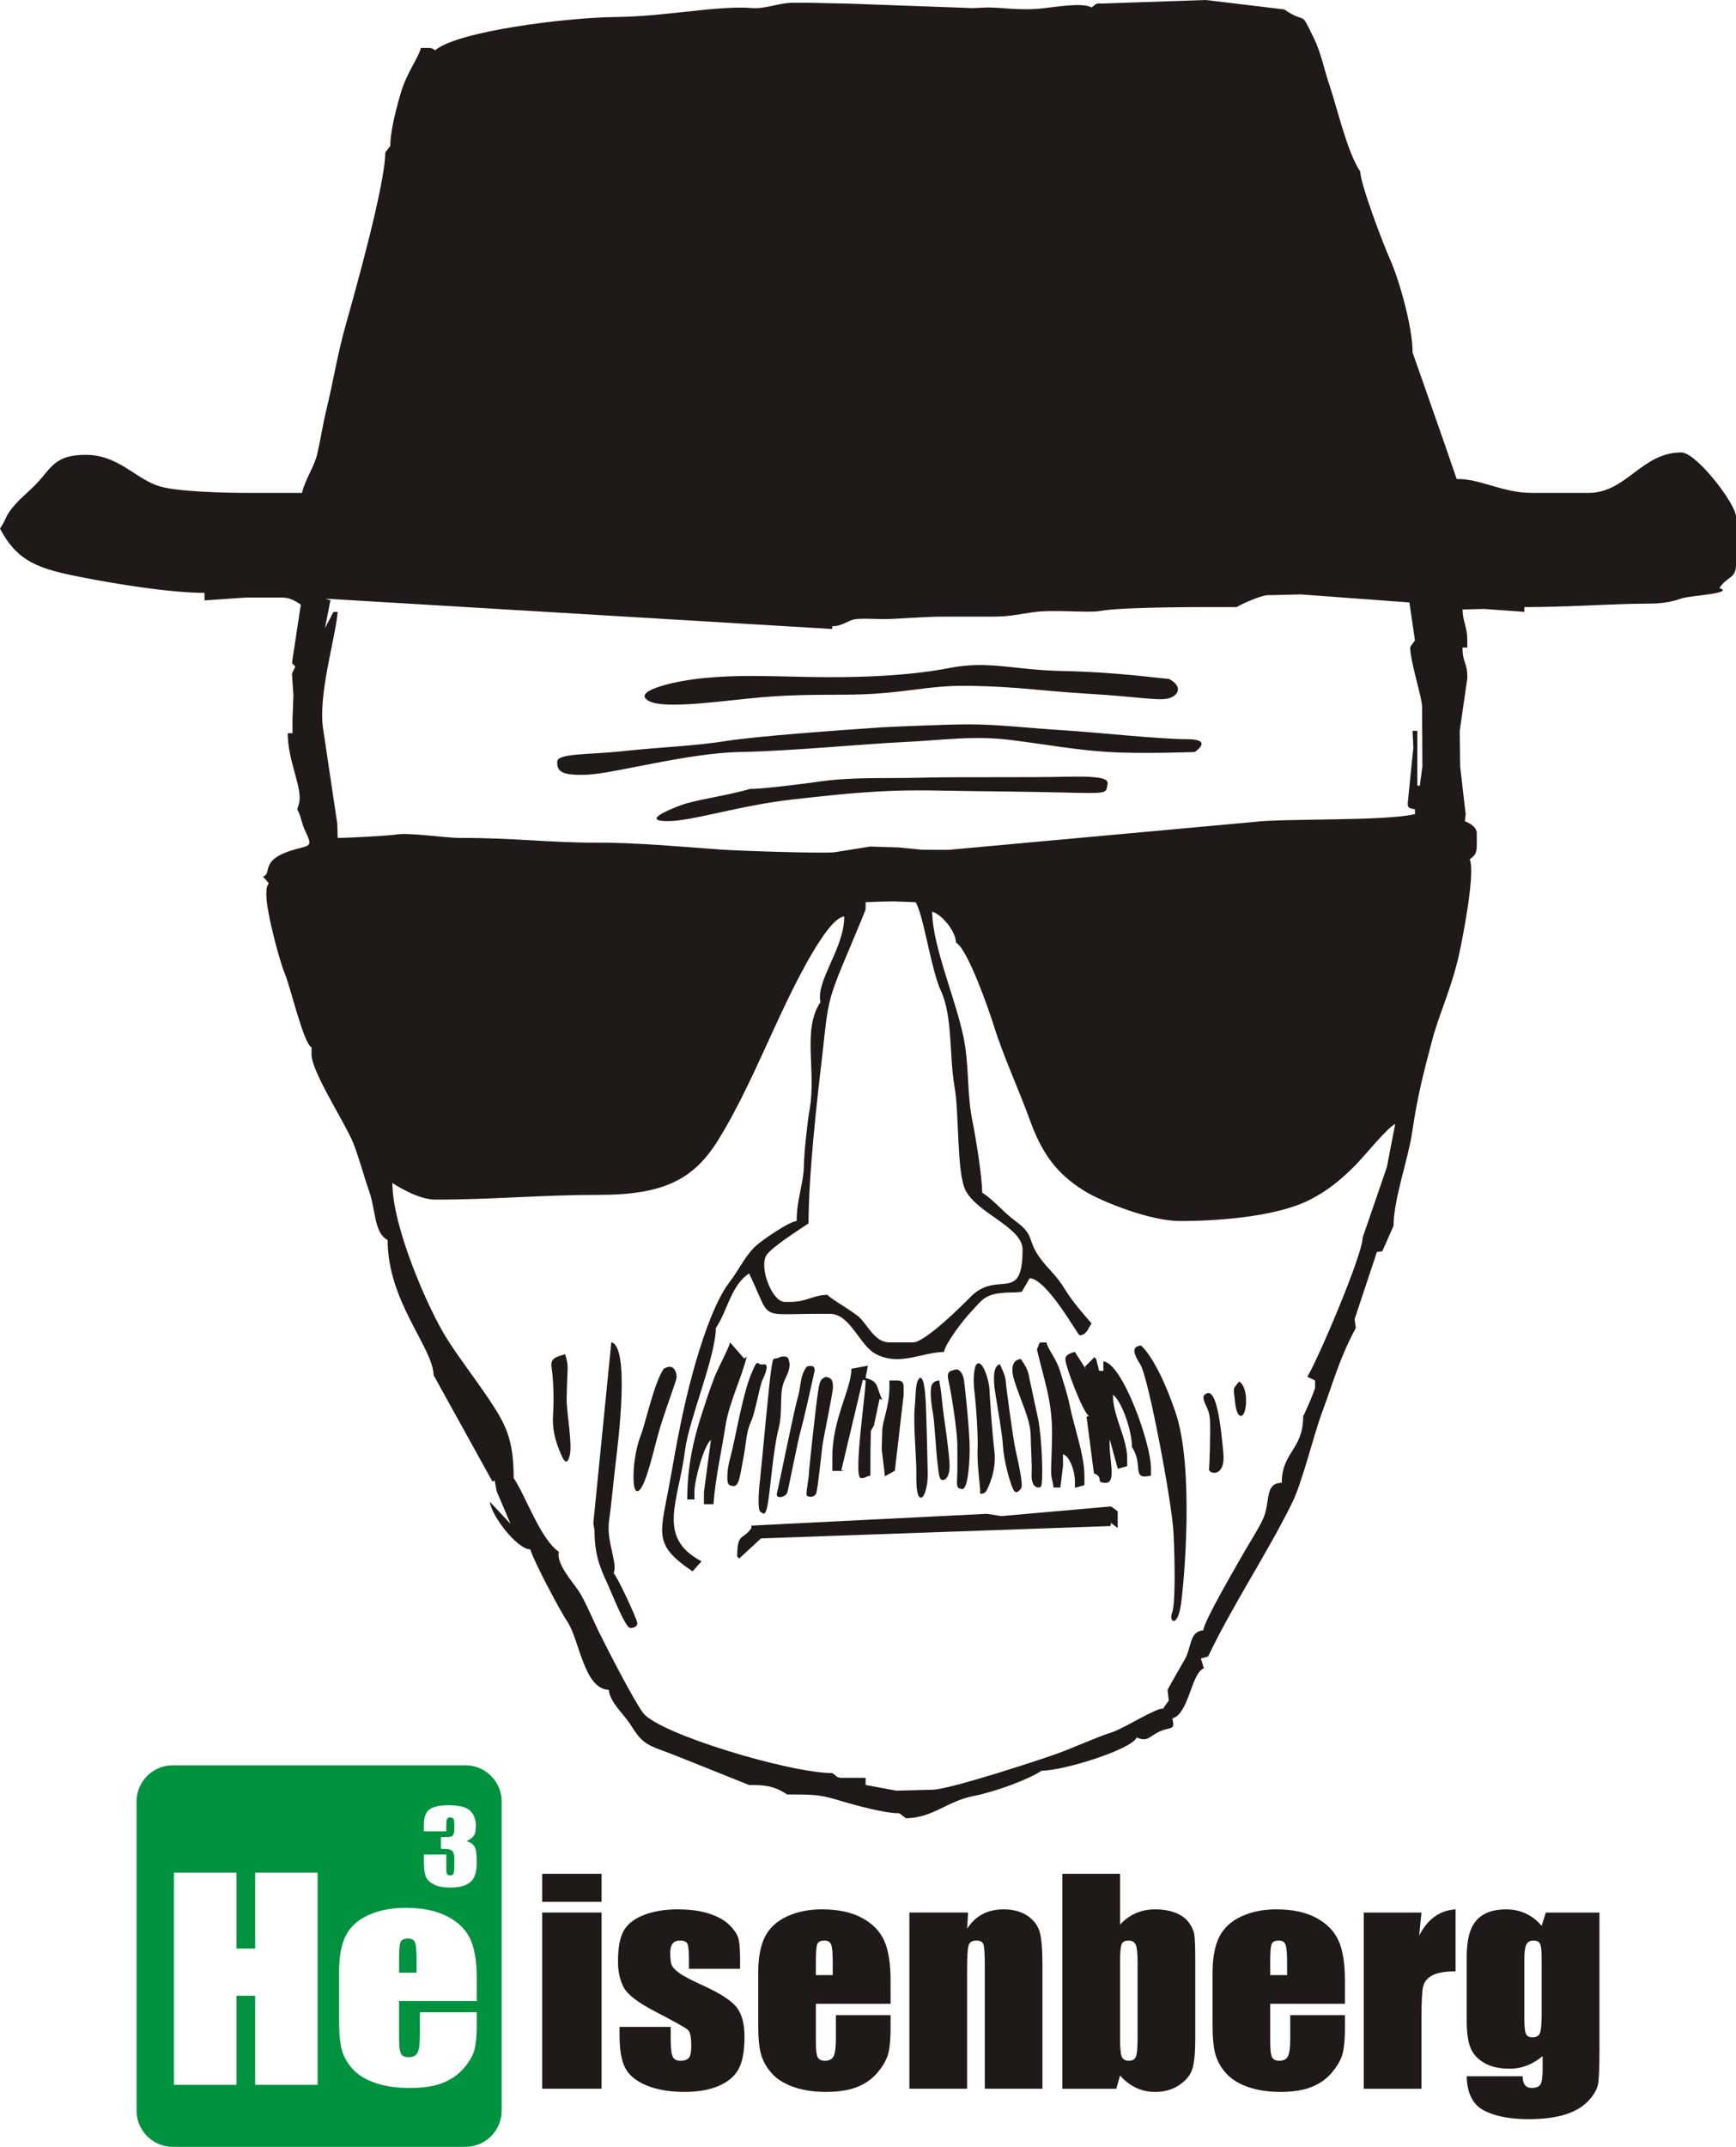<svg xmlns="http://www.w3.org/2000/svg" xmlns:xlink="http://www.w3.org/1999/xlink"
     xml:space="preserve"
     style="shape-rendering:geometricPrecision; text-rendering:geometricPrecision; image-rendering:optimizeQuality; fill-rule:evenodd; clip-rule:evenodd"
     viewBox="0 0 222.312 274.758">
  <defs>
    <style type="text/css">
      .fil0 {
        fill: #00923F
      }

      .fil1 {
        fill: #1F1A17;
        fill-rule: nonzero
      }
    </style>
  </defs>
  <g id="Layer_x0020_1">
    <path class="fil0"
          d="M22.114 225.928l37.5 0c2.545,0 4.628,2.082 4.628,4.628l0 39.574c0,2.545 -2.082,4.628 -4.628,4.628l-37.5 0c-2.545,0 -4.628,-2.082 -4.628,-4.628l0 -39.574c0,-2.545 2.082,-4.628 4.628,-4.628zm18.559 13.741l0 27.154 -7.999 0 0 -11.404 -2.394 0 0 11.404 -8.005 0 0 -27.154 8.005 0 0 9.71 2.394 0 0 -9.71 7.999 0zm20.378 16.42l-9.945 0 0 4.815c0,1.008 0.084,1.655 0.247,1.947 0.169,0.286 0.486,0.435 0.954,0.435 0.584,0 0.973,-0.195 1.168,-0.578 0.195,-0.389 0.298,-1.133 0.298,-2.238l0 -2.937 7.279 0 0 1.643c0,1.374 -0.104,2.433 -0.299,3.172 -0.195,0.739 -0.655,1.523 -1.375,2.365 -0.727,0.836 -1.641,1.466 -2.751,1.884 -1.103,0.424 -2.498,0.63 -4.172,0.63 -1.622,0 -3.049,-0.206 -4.295,-0.618 -1.239,-0.412 -2.206,-0.979 -2.893,-1.7 -0.694,-0.721 -1.174,-1.517 -1.44,-2.382 -0.266,-0.87 -0.396,-2.13 -0.396,-3.784l0 -6.492c0,-1.947 0.298,-3.481 0.889,-4.603 0.597,-1.122 1.577,-1.987 2.932,-2.582 1.356,-0.601 2.913,-0.899 4.671,-0.899 2.154,0 3.932,0.361 5.333,1.082 1.401,0.721 2.381,1.677 2.945,2.868 0.565,1.191 0.85,2.863 0.85,5.021l0 2.954zm-7.701 -3.624l0 -1.626c0,-1.151 -0.071,-1.895 -0.208,-2.233 -0.143,-0.332 -0.428,-0.504 -0.856,-0.504 -0.532,0 -0.863,0.143 -0.986,0.429 -0.13,0.286 -0.195,1.053 -0.195,2.307l0 1.626 2.245 0zm6.41 -16.832c0.433,0.13 0.758,0.342 0.971,0.637 0.213,0.295 0.32,0.983 0.32,2.069 0,0.806 -0.104,1.432 -0.313,1.877 -0.208,0.445 -0.567,0.782 -1.078,1.013 -0.511,0.233 -1.167,0.348 -1.967,0.348 -0.908,0 -1.62,-0.135 -2.139,-0.404 -0.518,-0.269 -0.86,-0.598 -1.022,-0.99 -0.165,-0.391 -0.245,-1.069 -0.245,-2.033l0 -0.801 2.865 0 0 1.648c0,0.438 0.031,0.716 0.09,0.836 0.058,0.117 0.191,0.177 0.395,0.177 0.221,0 0.368,-0.075 0.438,-0.224 0.072,-0.15 0.107,-0.543 0.107,-1.178l0 -0.701c0,-0.389 -0.048,-0.673 -0.148,-0.851 -0.099,-0.18 -0.247,-0.299 -0.441,-0.355 -0.194,-0.056 -0.569,-0.09 -1.129,-0.096l0 -1.473c0.681,0 1.102,-0.024 1.264,-0.068 0.16,-0.047 0.276,-0.145 0.346,-0.301 0.072,-0.154 0.107,-0.395 0.107,-0.727l0 -0.562c0,-0.355 -0.041,-0.59 -0.124,-0.701 -0.082,-0.113 -0.211,-0.171 -0.387,-0.171 -0.199,0 -0.334,0.06 -0.407,0.179 -0.073,0.12 -0.112,0.372 -0.112,0.761l0 0.833 -2.865 0 0 -0.865c0,-0.968 0.249,-1.622 0.751,-1.962 0.501,-0.34 1.298,-0.511 2.393,-0.511 1.366,0 2.294,0.235 2.78,0.708 0.487,0.472 0.731,1.126 0.731,1.966 0,0.568 -0.087,0.979 -0.264,1.231 -0.174,0.252 -0.482,0.483 -0.92,0.69z">
    </path>
    <path class="fil1"
          d="M77.036 239.811l0 3.585 -7.609 0 0 -3.585 7.609 0zm0 4.959l0 22.551 -7.609 0 0 -22.551 7.609 0zm17.738 7.204l-6.547 0 0 -1.218c0,-1.044 -0.063,-1.705 -0.193,-1.984 -0.125,-0.278 -0.443,-0.418 -0.955,-0.418 -0.418,0 -0.73,0.128 -0.936,0.383 -0.206,0.255 -0.312,0.638 -0.312,1.149 0,0.69 0.056,1.201 0.156,1.52 0.106,0.325 0.418,0.679 0.936,1.061 0.518,0.389 1.579,0.951 3.189,1.682 2.147,0.975 3.552,1.897 4.226,2.755 0.668,0.864 1.005,2.111 1.005,3.759 0,1.833 -0.256,3.219 -0.768,4.153 -0.512,0.934 -1.373,1.653 -2.571,2.158 -1.198,0.505 -2.646,0.754 -4.344,0.754 -1.873,0 -3.483,-0.273 -4.819,-0.812 -1.336,-0.545 -2.253,-1.282 -2.752,-2.21 -0.499,-0.928 -0.749,-2.338 -0.749,-4.217l0 -1.085 6.547 0 0 1.427c0,1.212 0.081,2.001 0.25,2.361 0.162,0.366 0.487,0.545 0.974,0.545 0.524,0 0.893,-0.122 1.099,-0.365 0.206,-0.244 0.312,-0.76 0.312,-1.537 0,-1.079 -0.131,-1.752 -0.4,-2.024 -0.281,-0.273 -1.716,-1.073 -4.301,-2.413 -2.172,-1.131 -3.495,-2.158 -3.969,-3.086 -0.474,-0.922 -0.712,-2.019 -0.712,-3.289 0,-1.798 0.256,-3.126 0.768,-3.985 0.512,-0.853 1.379,-1.514 2.609,-1.978 1.223,-0.464 2.646,-0.696 4.269,-0.696 1.604,0 2.977,0.191 4.101,0.568 1.13,0.383 1.997,0.882 2.596,1.502 0.606,0.627 0.974,1.201 1.099,1.734 0.131,0.534 0.194,1.369 0.194,2.5l0 1.305zm19.274 4.472l-9.568 0 0 4.878c0,1.021 0.081,1.676 0.237,1.972 0.162,0.29 0.468,0.441 0.917,0.441 0.562,0 0.936,-0.197 1.123,-0.586 0.187,-0.394 0.287,-1.148 0.287,-2.268l0 -2.975 7.003 0 0 1.665c0,1.392 -0.1,2.465 -0.287,3.213 -0.187,0.748 -0.63,1.543 -1.323,2.395 -0.699,0.847 -1.579,1.485 -2.646,1.908 -1.061,0.429 -2.403,0.638 -4.013,0.638 -1.56,0 -2.933,-0.209 -4.132,-0.626 -1.192,-0.418 -2.122,-0.992 -2.784,-1.723 -0.668,-0.731 -1.13,-1.537 -1.386,-2.413 -0.256,-0.882 -0.381,-2.158 -0.381,-3.834l0 -6.577c0,-1.972 0.287,-3.526 0.855,-4.663 0.574,-1.137 1.517,-2.013 2.821,-2.616 1.305,-0.609 2.802,-0.911 4.494,-0.911 2.072,0 3.782,0.365 5.131,1.096 1.348,0.731 2.291,1.7 2.834,2.906 0.543,1.206 0.818,2.9 0.818,5.087l0 2.993zm-7.409 -3.671l0 -1.647c0,-1.166 -0.069,-1.92 -0.2,-2.262 -0.137,-0.336 -0.412,-0.51 -0.824,-0.51 -0.512,0 -0.83,0.145 -0.949,0.435 -0.125,0.29 -0.188,1.067 -0.188,2.337l0 1.647 2.16 0zm17.333 -8.004l-0.125 2.076c0.53,-0.829 1.186,-1.45 1.96,-1.862 0.78,-0.412 1.673,-0.621 2.684,-0.621 1.267,0 2.303,0.278 3.108,0.835 0.805,0.551 1.323,1.253 1.554,2.094 0.231,0.847 0.343,2.256 0.343,4.222l0 15.806 -7.384 0 0 -15.614c0,-1.554 -0.056,-2.5 -0.168,-2.842 -0.106,-0.336 -0.412,-0.51 -0.911,-0.51 -0.524,0 -0.855,0.197 -0.986,0.592 -0.137,0.389 -0.2,1.433 -0.2,3.132l0 15.243 -7.39 0 0 -22.551 7.515 0zm19.461 -4.959l0 6.508c0.605,-0.655 1.286,-1.148 2.035,-1.473 0.749,-0.319 1.567,-0.481 2.44,-0.481 1.011,0 1.891,0.145 2.634,0.441 0.743,0.296 1.311,0.708 1.704,1.241 0.387,0.534 0.624,1.056 0.699,1.566 0.081,0.505 0.119,1.595 0.119,3.26l0 10.162c0,1.653 -0.119,2.888 -0.356,3.695 -0.237,0.812 -0.793,1.514 -1.673,2.106 -0.874,0.597 -1.916,0.893 -3.127,0.893 -0.861,0 -1.673,-0.174 -2.422,-0.528 -0.749,-0.348 -1.436,-0.876 -2.054,-1.578l-0.481 1.7 -6.909 0 0 -27.51 7.39 0zm2.247 11.368c0,-1.166 -0.081,-1.932 -0.237,-2.285 -0.162,-0.36 -0.468,-0.539 -0.936,-0.539 -0.449,0 -0.743,0.157 -0.874,0.47 -0.137,0.313 -0.2,1.096 -0.2,2.355l0 9.721c0,1.212 0.075,1.984 0.225,2.326 0.156,0.342 0.456,0.51 0.905,0.51 0.462,0 0.768,-0.174 0.905,-0.528 0.143,-0.354 0.212,-1.195 0.212,-2.535l0 -9.495zm26.552 5.266l-9.568 0 0 4.878c0,1.021 0.081,1.676 0.237,1.972 0.162,0.29 0.468,0.441 0.918,0.441 0.562,0 0.936,-0.197 1.123,-0.586 0.188,-0.394 0.287,-1.148 0.287,-2.268l0 -2.975 7.003 0 0 1.665c0,1.392 -0.1,2.465 -0.287,3.213 -0.187,0.748 -0.63,1.543 -1.323,2.395 -0.699,0.847 -1.579,1.485 -2.647,1.908 -1.061,0.429 -2.403,0.638 -4.013,0.638 -1.56,0 -2.934,-0.209 -4.132,-0.626 -1.192,-0.418 -2.122,-0.992 -2.784,-1.723 -0.668,-0.731 -1.13,-1.537 -1.386,-2.413 -0.256,-0.882 -0.381,-2.158 -0.381,-3.834l0 -6.577c0,-1.972 0.287,-3.526 0.855,-4.663 0.574,-1.137 1.517,-2.013 2.821,-2.616 1.304,-0.609 2.802,-0.911 4.494,-0.911 2.072,0 3.782,0.365 5.13,1.096 1.348,0.731 2.291,1.7 2.834,2.906 0.543,1.206 0.818,2.9 0.818,5.087l0 2.993zm-7.409 -3.671l0 -1.647c0,-1.166 -0.069,-1.92 -0.2,-2.262 -0.137,-0.336 -0.412,-0.51 -0.824,-0.51 -0.512,0 -0.83,0.145 -0.949,0.435 -0.125,0.29 -0.187,1.067 -0.187,2.337l0 1.647 2.16 0zm17.208 -8.004l-0.293 2.958c1.074,-2.117 2.628,-3.242 4.663,-3.364l0 7.935c-1.355,0 -2.347,0.168 -2.984,0.51 -0.63,0.342 -1.024,0.812 -1.167,1.421 -0.15,0.603 -0.218,2.001 -0.218,4.188l0 8.903 -7.39 0 0 -22.551 7.39 0zm22.794 0l0 17.366c0,2.349 -0.056,3.863 -0.169,4.547 -0.119,0.684 -0.531,1.409 -1.236,2.175 -0.705,0.766 -1.691,1.351 -2.952,1.752 -1.261,0.4 -2.852,0.603 -4.769,0.603 -2.347,0 -4.238,-0.371 -5.667,-1.114 -1.423,-0.743 -2.16,-2.198 -2.209,-4.373l7.165 0c0,0.992 0.393,1.491 1.173,1.491 0.562,0 0.93,-0.151 1.111,-0.458 0.187,-0.302 0.275,-0.945 0.275,-1.92l0 -1.699c-0.63,0.534 -1.298,0.934 -1.997,1.206 -0.705,0.273 -1.435,0.412 -2.203,0.412 -1.329,0 -2.428,-0.249 -3.283,-0.748 -0.861,-0.499 -1.448,-1.154 -1.766,-1.966 -0.318,-0.806 -0.474,-1.96 -0.474,-3.457l0 -8.19c0,-2.14 0.412,-3.683 1.242,-4.623 0.83,-0.94 2.091,-1.409 3.782,-1.409 0.93,0 1.773,0.174 2.534,0.528 0.762,0.348 1.442,0.876 2.041,1.578l0.531 -1.7 6.872 0zm-7.402 5.986c0,-1.032 -0.063,-1.688 -0.194,-1.972 -0.125,-0.284 -0.412,-0.429 -0.849,-0.429 -0.424,0 -0.73,0.162 -0.905,0.487 -0.175,0.325 -0.268,0.957 -0.268,1.914l0 7.575c0,1.009 0.069,1.665 0.206,1.966 0.131,0.296 0.412,0.447 0.836,0.447 0.493,0 0.805,-0.18 0.955,-0.545 0.144,-0.359 0.219,-1.183 0.219,-2.459l0 -6.983zm-66.473 -90.833c0,7.048 -3.2,2.505 -6.7,6.09 -1.045,1.071 -5.81,5.786 -7.309,5.786l-3.045 0c-1.817,0 -2.653,-2.013 -3.822,-3.183 -0.747,-0.747 -3.942,-2.525 -4.096,-2.908 -1.929,0.043 -2.624,0.914 -4.873,0.914l-0.609 0c-1.628,0 -3.329,-4.46 -2.339,-5.986 0.664,-1.024 4.225,-3.287 5.384,-4.063 0,-6.236 1.092,-15.856 1.806,-21.948 0.549,-4.689 0.51,-5.985 2.03,-9.847 0.448,-1.138 3.473,-8.249 3.473,-8.403l0 -0.914 2.132 -0.076 1.526 -0.022 2.737 0.099c1.007,1.503 1.966,8.598 3.254,11.364 1.516,3.253 1.055,8.447 1.74,12.269 0.611,3.412 0.264,10.973 1.397,13.22 1.515,3.005 7.313,4.732 7.313,7.61zm-11.572 -43.244c1.18,0.315 3.012,2.456 3.045,3.959 1.498,0.793 4.252,8.686 4.934,10.901 1.037,3.369 3.217,8.178 4.474,11.666 1.56,4.329 3.361,6.912 6.97,9.17 2.379,1.488 8.609,3.893 12.248,3.893 5.583,0 12.707,-0.662 16.743,-2.748 2.321,-1.199 3.905,-2.524 5.717,-4.332 1.268,-1.265 3.954,-4.678 5.166,-5.359l-1.077 5.549 -3.1 9.022c0,2.225 -5.93,16.058 -7.086,17.793l0.996 0.479 0 0.914c0,0.299 -1.314,3.343 -1.523,3.654 0,4.355 -2.741,4.561 -2.741,8.527 -2.247,0.05 -1.41,2.366 -2.39,4.614 -0.49,1.125 -1.858,3.251 -2.654,4.655 -0.834,1.469 -4.906,8.416 -5.006,9.612 -1.799,0.15 -1.476,2.14 -2.37,3.721 -0.756,1.336 -1.575,2.716 -2.209,3.896l0.163 1.368 -0.761 1.066c-0.634,-0.262 -5.01,2.512 -6.461,2.979 -2.265,0.73 -4.748,1.919 -7.239,2.811 -2.28,0.816 -13.71,4.564 -15.84,4.564l-4.589 0.12 -3.938 -0.729 0 -0.914 -3.045 0c-0.683,0 -0.668,-0.241 -1.218,-0.609 -5.463,0 -22.287,-5.045 -24.251,-7.725 -1.27,-1.731 -4.545,-8.127 -5.594,-10.242 -0.632,-1.274 -1.881,-4.223 -2.616,-5.303 -0.992,-1.46 -2.886,-3.52 -2.561,-5.052 -2.321,-1.555 -4.239,-7.13 -5.786,-9.441 0,-5.049 -1.07,-6.925 -3.104,-9.991 -1.734,-2.614 -3.904,-5.379 -5.489,-7.91 -2.354,-3.761 -6.938,-14.183 -6.938,-19.861 1.155,0.774 3.622,2.132 5.482,2.132 7.557,0 13.577,-0.611 21.013,-0.609 8.162,0.003 12.079,-1.928 15.223,-7.008 2.854,-4.613 5.009,-9.624 7.415,-14.816 1.228,-2.65 6.235,-13.598 8.73,-13.806 0,4.134 -3.639,8.161 -3.045,10.963 -2.378,3.552 -0.488,8.776 -1.401,13.826 -0.292,1.614 -0.71,5.734 -0.726,7.192 -0.024,2.155 -0.918,4.178 -0.918,7 -1.034,0.086 -4.362,2.422 -5.13,3.092 -1.412,1.233 -2.285,3.196 -3.482,4.741 -1.996,2.576 -3.779,8.183 -4.731,11.714 -1.272,4.718 -1.944,8.439 -2.858,13.587 -1.222,6.889 -2.353,8.181 2.869,11.701l1.15 -1.286c-5.825,-3.082 -2.95,-7.575 -2.102,-14.284 0.481,-3.81 3.929,-11.976 3.929,-15.561 1.541,-2.301 1.92,-5.435 4.263,-7.004 2.932,6.11 1.012,5.177 8.832,5.177l1.523 0c2.604,0 3.78,4.036 5.839,5.124 3.052,1.613 5.843,-0.186 8.779,-0.252 0.084,-1.007 2.548,-4.183 3.275,-4.947 1.861,-1.956 1.904,-2.666 5.861,-2.666l0.805 -0.073 1.022 -1.754c2.307,0.192 6.147,7.309 6.395,7.309 0.862,0 1.09,-0.877 1.523,-1.523 -1.182,-1.36 -2.368,-2.685 -3.346,-4.268 -1.335,-2.162 -2.177,-2.577 -3.362,-4.252 -1.567,-2.214 -0.516,-2.732 -3.037,-4.576 -1.638,-1.198 -2.578,-2.525 -4.264,-3.654 0,-2.05 -0.828,-7.087 -1.241,-9.113 -0.671,-3.299 -0.429,-6.202 -0.954,-9.704 -0.742,-4.946 -4.2,-12.489 -4.2,-17.118zm-77.703 -40.062l64.89 3.881 0.022 -0.364c1.07,0.065 2.059,-0.713 2.793,-0.862 0.888,-0.18 2.903,-0.026 3.919,-0.04 2.22,-0.032 4.836,-0.316 7.602,-0.316l3.35 0c4.662,0 3.985,0.074 7.975,-0.552 2.578,-0.404 7.1,0.109 8.645,-0.171 3.15,-0.571 14.333,-0.495 17.488,-0.495 0.542,-0.363 3.154,-1.523 3.959,-1.523l4.269 -0.102 13.897 1.029 0.715 4.859c-0.17,0.245 -0.609,0.752 -0.609,0.914 0,1.789 1.523,6.371 1.523,7.613l0.038 7.619 -0.339 2.473 -0.308 -0.042 0 -7.004 -0.609 0 0.098 2.143 -0.707 6.993c-0.095,0.829 0.305,0.751 0.914,0.914l0 0.609c-3.969,0.925 -16.667,0.515 -20.699,1.008l-38.99 3.56 -3.349 -0.007 -3.046 -0.297 -3.674 -0.115 -4.549 0.724c-1.141,0.192 -12.243,-0.168 -14.607,-0.339 -4.263,-0.308 -10.867,-0.91 -15.844,-0.883 -5.615,0.031 -11.026,-0.632 -17.365,-0.603 -2.146,0.01 -6.624,-0.725 -8.333,-0.438 -0.862,0.145 -6.045,0.435 -7.5,0.435l-0.053 -1.818 -1.774 -11.886c-0.779,-4.457 1.542,-11.798 1.827,-15.227l-0.553 0.022 -1.087 2.085 0.711 -3.585 -0.64 -0.213zm99.329 -76.16c-0.719,-0.086 -0.648,0.114 -1.222,0.498 -1.138,-0.722 -5.196,0.04 -6.821,0.165 -2.644,0.204 -4.544,-0.165 -6.579,-0.165l-1.83 0.081 -15.832 -0.573 -5.482 -0.117 -1.523 0c-2.108,0 -3.605,0.844 -5.544,0.676 -1.786,-0.155 -4.624,0.092 -5.734,0.204 -4.423,0.447 -7.738,0.914 -11.856,0.958 -5.865,0.062 -20.012,1.784 -22.852,4.252 -0.372,-0.209 -0.326,-0.304 -0.914,-0.304l-0.914 0c-0.371,1.389 -1.783,3.114 -2.55,5.673 -0.495,1.649 -1.409,5.049 -1.365,6.85l-0.653 0.877c0,4.045 -3.843,17.734 -5.06,22.044 -1.056,3.738 -1.589,7.211 -2.488,10.912 -0.473,1.949 -0.673,3.476 -1.146,5.554 -0.393,1.728 -1.549,3.258 -1.965,5.04l-6.395 0c-3.305,0 -9.847,-0.114 -12.152,-0.943 -2.995,-1.077 -5.062,-3.93 -9.165,-3.93 -3.977,0 -4.381,1.693 -6.325,3.725 -0.92,0.962 -1.909,1.738 -2.627,2.551 -1.501,1.701 -0.985,1.632 -2.012,3.165 2.311,4.369 5.092,5.187 10.77,6.284 4.118,0.796 10.953,1.938 15.42,1.938l0.005 0.968 5.173 -0.359 4.873 0c0.951,0 1.763,0.557 2.284,0.894l-1.066 7.024c-0.118,0.936 -0.01,0.278 0.349,0.95l-0.42 0.857 0.187 2.763 -0.116 3.044 0 1.827 -0.609 0c0,3.243 1.523,6.232 1.523,8.222 0,0.823 -0.145,0.84 -0.304,1.523 0.595,1.125 0.493,1.683 1.078,2.889 0.902,1.861 0.532,1.71 -1.186,2.18 -4.931,1.348 -2.974,3.067 -4.278,3.541l0.732 0.832c-0.213,0.43 -0.304,0.506 -0.304,1.218l0 0.304c0,2.133 1.687,8.482 2.384,10.102 0.652,1.518 2.407,8.986 3.403,9.388l0 0.914c0,2.244 4.391,8.895 5.363,11.386 0.741,1.897 1.352,4.244 2.037,6.185 0.81,2.293 0.6,5.259 2.345,6.182 0,7.883 5.786,13.692 5.893,17.3l7.532 13.613 0.28 -0.155 0.262 1.392 1.771 4.169 -2.642 -2.821c0.139,1.67 3.421,6.052 5.177,6.091 0.374,1.4 3.824,7.891 4.749,9.26 1.536,2.271 2.115,8.637 5.301,8.708 0.135,1.626 1.924,3.091 2.807,4.502 1.319,2.109 1.897,2.508 4.264,3.349 1.443,0.513 10.836,4.33 10.896,4.33 1.902,0 3.153,0.067 4.873,1.218 3.466,0 4.155,-0.003 6.812,0.802 1.715,0.519 5.715,1.635 7.538,1.591l0.877 0.653c3.5,-0.078 5.257,-2.208 8.705,-2.868 2.597,-0.497 6.937,-2.073 8.654,-3.223 2.814,0 11.56,-2.724 12.181,-4.263 1.31,0.628 1.658,-0.116 2.705,-0.645 1.702,-0.859 2.225,-0.081 1.863,-1.791 2.114,-0.564 2.389,-5.762 4.026,-6.413l-0.379 -1.254 0.921 -0.252c3.266,-6.807 7.485,-13.027 10.771,-19.682 1.296,-2.624 2.708,-8.526 3.786,-11.441 1.63,-4.408 2.242,-6.969 4.361,-10.915l-0.152 -1.138 2.855 -8.595 0.687 -0.085 1.445 -3.264c0,-3.373 1.861,-8.472 2.375,-11.938 0.703,-4.742 1.426,-7.476 2.553,-11.76 0.883,-3.355 2.475,-6.654 3.427,-10.886 0.481,-2.138 2.162,-10.706 1.39,-12.315 0.616,-0.452 0.914,-0.699 0.914,-1.827l0 -1.523c0,-0.774 -0.931,-1.308 -1.523,-1.523l0.097 -0.927 -0.706 -6.078 -0.055 -4.577 0.969 -6.69 0 -0.305c0,-1.72 -0.609,-1.666 -0.609,-3.655l0.609 0 0 -0.914c0,-1.812 -0.572,-2.293 -0.609,-3.959l2.747 -0.072 5.171 0.376 0 -0.609c4.952,0 9.198,-0.299 14.066,-0.423 2.355,-0.06 3.728,0.129 6.126,-0.703 0.995,-0.345 6.835,-0.629 4.78,-1.311 1.062,-1.586 2.132,-1.156 2.132,-3.045l0 -6.091c0,-1.607 -5.075,-8.222 -7.004,-8.222 -5.09,0 -7.029,5.177 -11.877,5.177l-7.309 0c-3.713,0 -6.538,-1.827 -9.582,-1.779l-1.664 -4.826 -3.981 -11.363c0,-3.31 -1.761,-9.461 -2.923,-12 -0.723,-1.579 -3.777,-9.56 -3.777,-11.145 -1.676,-2.503 -2.88,-7.897 -3.998,-11.229 -0.616,-1.838 -1.031,-3.942 -1.886,-5.727 -1.929,-4.025 -0.865,-1.746 -3.856,-3.806l-10.056 -1.206 -13.394 0.457zm-4.572 173.475c0,0.981 2.33,7.02 3.045,7.309l-0.334 0.052 0.943 7.257c1.418,0.572 0.031,1.218 1.523,1.218 1.455,0 0.304,-3.394 0.506,-5.543l1.028 3.753 1.206 -0.342 0 -0.914c0,-2.745 -1.827,-5.378 -1.827,-8.223 1.122,0.822 2.436,4.55 2.436,6.7 1.522,2.273 -0.165,4.26 2.436,3.655l0 -0.914c0,-3.272 -3.691,-13.505 -6.091,-13.704l0 1.218 -0.547 -0.016 -0.378 -1.504 -0.226 -0.24 -1.218 1.218 0.127 0.317 -1.413 -2.212c-0.52,0.139 -1.218,0.354 -1.218,0.914zm-22.536 3.655c0,2.43 -0.914,4.343 -0.914,5.482l-0.069 2.445 0.411 3.422 1.272 -0.715 1.127 -9.721 0 -0.914c0,-0.702 -0.212,-0.914 -0.914,-0.914l-0.914 0 0 0.914zm-4.868 -2.41c-0.005,2.584 -2.441,6.463 -2.441,11.241l0 1.827 1.523 0 -0.368 -0.088 2.749 -11.57 0.36 0.086c0,1.817 -1.615,12.486 -0.609,12.486 0.698,0 0.354,-0.103 1.218,-0.304l0.014 -3.349 0.047 -2.376 0.396 -0.702 0.717 -3.391 0.349 0.074c-0.818,-1.547 -0.343,-2.324 -2.143,-2.744l0.303 -1.585 -2.114 0.397zm23.765 -2.457c0.896,3.909 1.93,6.421 1.931,10.656l-0.038 2.128 -0.083 2.436 0 0.305c0,1.05 0.225,1.179 0.305,2.132l0.877 -0.005 0.341 -2.735 0 -1.523c0.912,0.244 1.523,2.303 1.523,3.35l0.012 0.951 1.206 -0.342 0 -1.218c0,-2.635 -1.359,-6.35 -1.897,-9.066 -0.238,-1.203 -0.779,-2.863 -1.205,-4.277 -0.483,-1.607 -1.512,-2.741 -1.771,-3.711l-0.857 0.022 -0.345 0.898zm-44.784 19.18l0.914 0 0 -0.914c0,-1.602 1.242,-6.048 2.114,-6.703l-0.896 6.703 0 1.523 1.218 0c0.311,-3.736 1.022,-6.601 1.544,-10.028 0.445,-2.921 2.118,-6.272 2.719,-8.853l-0.318 0.247 -1.814 -2.074c-0.193,0.829 -1.461,3.108 -1.979,4.416 -0.62,1.565 -1.177,3.315 -1.643,4.752 -1.058,3.259 -1.86,6.683 -1.86,10.931zm40.226 2.13l-1.853 -0.291 -30.165 1.509 0.015 0.307c-1.066,1.592 -1.827,0.501 -1.827,3.655l0.254 0.252 2.795 -2.575 44.776 -1.582 0.024 -0.403 0.877 0.653 0 -2.132c-0.228,-0.158 -0.771,-0.622 -0.915,-0.622l-13.981 1.229zm-52.255 0.9l0.153 0.929c0,3.012 0.66,4.705 1.672,6.855 0.427,0.907 2.26,5.631 2.896,5.631 0.498,0 0.914,-0.182 0.914,-0.609 0,-0.444 -2.588,-6.06 -3.045,-6.395 0.587,-1.224 -0.942,-4.052 -0.579,-6.663 0.324,-2.329 0.58,-5.207 0.875,-7.659 0.33,-2.745 1.802,-14.658 -0.579,-15.246l-2.305 23.158zm73.73 -108.04c-1.643,-0.126 -6.951,-0.885 -13.523,-1.011 -6.572,-0.126 -9.478,-1.39 -14.66,-0.379 -5.182,1.011 -11.88,1.264 -17.946,1.137 -6.066,-0.126 -9.226,-0.253 -13.27,0.126 -4.044,0.379 -8.341,1.517 -7.709,2.528 0.632,1.011 3.412,1.137 9.479,0.505 6.066,-0.632 7.456,-0.885 15.671,-0.885 8.215,0 10.489,-1.264 16.682,-1.137 6.193,0.126 8.594,0.632 14.913,1.011 6.319,0.379 8.72,0.885 10.111,0.632 1.39,-0.253 2.148,-1.517 0.253,-2.528zm-36.777 6.193c-5.561,0.379 -16.177,1.138 -20.095,1.769 -3.918,0.632 -8.215,0.758 -12.891,1.264 -4.676,0.505 -8.594,0.253 -8.594,1.39 0,1.137 0.379,1.769 3.791,1.643 3.412,-0.126 12.891,-2.78 19.589,-2.907 6.698,-0.126 15.545,-1.011 20.853,-1.264 5.308,-0.253 9.099,-0.885 14.028,-0.253 4.929,0.632 8.215,1.264 12.385,1.517 4.17,0.253 10.995,0 10.995,0 0,0 2.528,-1.643 -1.011,-1.643 -3.539,0 -11.627,-0.885 -15.798,-1.138 -4.17,-0.253 -8.341,-0.758 -12.006,-0.758 -3.665,0 -11.248,0.379 -11.248,0.379zm-16.682 7.836c-3.539,1.011 -7.077,1.39 -9.099,2.148 -2.022,0.758 -4.802,2.022 -1.643,2.022 3.159,0 9.226,-2.022 16.05,-2.78 6.825,-0.758 11.374,-1.264 18.325,-1.137 6.951,0.126 11.248,0.126 16.303,0.253 5.055,0.126 5.434,0.126 5.561,-0.632 0.126,-0.758 0.885,-1.517 -4.929,-1.39 -5.813,0.126 -14.155,0 -18.831,0.126 -4.676,0.126 -8.72,-0.126 -13.143,0.506 -4.423,0.632 -9.332,1.087 -8.594,0.885zm-23.875 72.402c-1.675,0.443 -1.896,0.696 -1.707,1.962 0.19,1.266 0.284,3.861 0.158,5.664 -0.126,1.804 0.221,3.164 0.727,4.462 0.506,1.297 0.98,2.437 1.391,0.918 0.411,-1.519 -0.411,-5.474 -0.379,-7.341 0.032,-1.867 0.095,-3.006 0.126,-3.829 0.032,-0.823 -0.316,-1.835 -0.316,-1.835zm12.627 1.847c-1.264,1.832 -2.338,7.014 -2.97,8.594 -0.632,1.58 -1.011,4.17 -0.885,5.94 0.126,1.769 0.885,1.58 1.769,-1.201 0.885,-2.78 1.011,-3.981 1.896,-6.698 0.885,-2.717 1.833,-5.182 1.833,-5.561 0,-0.379 -0.19,-1.896 -1.643,-1.074zm12.611 -0.534c-0.743,0.063 -0.49,-1.076 -1.501,1.424 -1.011,2.5 -2.07,8.544 -2.465,9.984 -0.395,1.44 -0.506,2.183 -0.506,2.911 0,0.728 -0.016,1.187 0.759,1.234 0.774,0.047 0.869,-1.408 1.28,-3.497 0.411,-2.089 0.348,-3.338 0.964,-4.683 0.616,-1.345 1.09,-4.541 1.517,-5.443 0.427,-0.902 0.932,-2.199 -0.047,-1.93zm2.181 -0.902c-0.838,0.364 -0.727,-0.316 -1.011,1.361 -0.285,1.677 -1.281,12.847 -1.471,14.429 -0.19,1.582 -0.285,3.766 0.063,3.955 0.348,0.19 0.632,0.759 0.948,-1.013 0.316,-1.772 0.695,-6.961 1.359,-9.525 0.664,-2.563 -0.032,-4.652 0.853,-6.424 0.885,-1.772 0.522,-2.215 0.412,-2.626 -0.111,-0.411 -0.996,-0.301 -1.154,-0.158zm3.508 1.187c-0.917,1.234 -0.695,2.468 -1.154,3.987 -0.458,1.519 -2.435,11.407 -2.656,12.198 -0.221,0.791 1.138,0.538 1.327,-0.095 0.19,-0.633 1.359,-6.708 1.738,-8.006 0.379,-1.297 1.581,-6.74 1.739,-7.468 0.158,-0.728 -0.427,-0.854 -0.996,-0.617zm2.418 1.297c-0.664,0.316 -0.743,0.475 -0.98,2.009 -0.237,1.535 -1.138,9.683 -1.154,10.363 -0.016,0.68 -0.411,2.547 -0.284,2.785 0.126,0.237 1.027,0.332 1.233,-0.301 0.205,-0.633 0.632,-4.889 0.774,-6.012 0.142,-1.123 1.358,-6.74 1.358,-7.563 0,-0.823 -0.19,-1.202 -0.947,-1.281zm12.072 0.111c-0.6,0.57 -0.474,1.74 -0.664,3.861 -0.19,2.12 0.253,6.645 0.221,8.48 -0.032,1.835 0.126,2.974 0.569,3.006 0.443,0.032 0.917,-1.392 0.885,-3.228 -0.032,-1.835 -0.19,-7.911 -0.253,-8.987 -0.063,-1.076 -0.19,-3.259 -0.759,-3.133zm2.482 0.332c-0.206,0.032 -0.806,0.095 -0.996,0.712 -0.19,0.617 -0.047,2.247 0.174,3.386 0.221,1.139 0.458,5.427 0.569,6.17 0.111,0.744 0.158,2.199 0.49,2.421 0.332,0.221 1.043,-0.063 1.09,-1.598 0.047,-1.535 -0.87,-7.183 -0.965,-8.449 -0.095,-1.266 -0.362,-2.642 -0.362,-2.642zm2.069 -1.377c-0.885,0.19 -1.138,0.38 -0.853,1.551 0.284,1.171 1.106,6.265 1.106,8.164 0,1.899 0.032,3.133 -0.032,4.209 -0.063,1.076 0.032,1.329 0.664,1.361 0.632,0.032 0.917,-2.658 0.948,-4.936 0.032,-2.278 -0.601,-8.069 -0.727,-8.987 -0.126,-0.918 -0.664,-1.519 -1.106,-1.361zm2.813 -0.759c-0.442,0.19 -0.569,2.089 -0.379,3.512 0.19,1.424 0.506,5.791 0.411,7.594 -0.095,1.804 0.411,5 0.316,5.348 -0.095,0.348 0.632,0.19 0.822,-0.19 0.19,-0.38 1.327,-2.5 1.011,-5.126 -0.316,-2.626 -0.569,-6.677 -0.632,-7.879 -0.063,-1.202 -0.853,-3.671 -1.549,-3.259zm2.876 0.063c-0.727,0.253 -0.79,1.266 -0.727,2.468 0.063,1.202 1.011,5.949 1.138,8.037 0.126,2.088 0.98,4.873 1.296,5.506 0.316,0.633 0.664,0.348 1.011,-0.095 0.348,-0.443 -0.411,-3.576 -0.727,-5.063 -0.316,-1.487 -1.201,-8.038 -1.233,-8.734 -0.032,-0.696 -0.758,-2.12 -0.758,-2.12zm2.686 -0.664c-0.253,0.032 -1.643,0.19 -0.822,2.785 0.822,2.595 2.054,4.968 2.086,6.93 0.032,1.962 0.19,3.512 0.126,5.095 -0.063,1.582 0.79,1.804 1.169,1.551 0.379,-0.253 0.158,-6.36 -0.348,-8.734 -0.506,-2.373 -1.075,-4.968 -1.233,-5.759 -0.158,-0.791 -0.98,-1.867 -0.98,-1.867zm15.387 -1.724c-1.138,0.126 -1.074,0.885 -0.063,2.464 1.011,1.58 4.044,17.63 4.234,21.485 0.19,3.855 0.253,9.226 -0.19,10.3 -0.442,1.074 0.695,1.959 1.137,-1.074 0.442,-3.033 1.706,-17.63 -0.695,-24.644 -2.401,-7.014 -4.423,-8.531 -4.423,-8.531zm8.025 6.445c-0.126,1.011 0.758,1.39 0.821,3.223 0.063,1.833 -0.063,5.624 -0.126,6.193 -0.063,0.569 2.148,1.137 1.833,-2.148 -0.316,-3.286 -0.885,-9.163 -2.528,-7.267zm4.55 -1.833c-0.821,1.074 -0.758,0.506 -0.505,2.78 0.253,2.275 1.327,2.085 1.39,-0.126 0.063,-2.212 -0.885,-2.654 -0.885,-2.654z">
    </path>
  </g>
</svg>